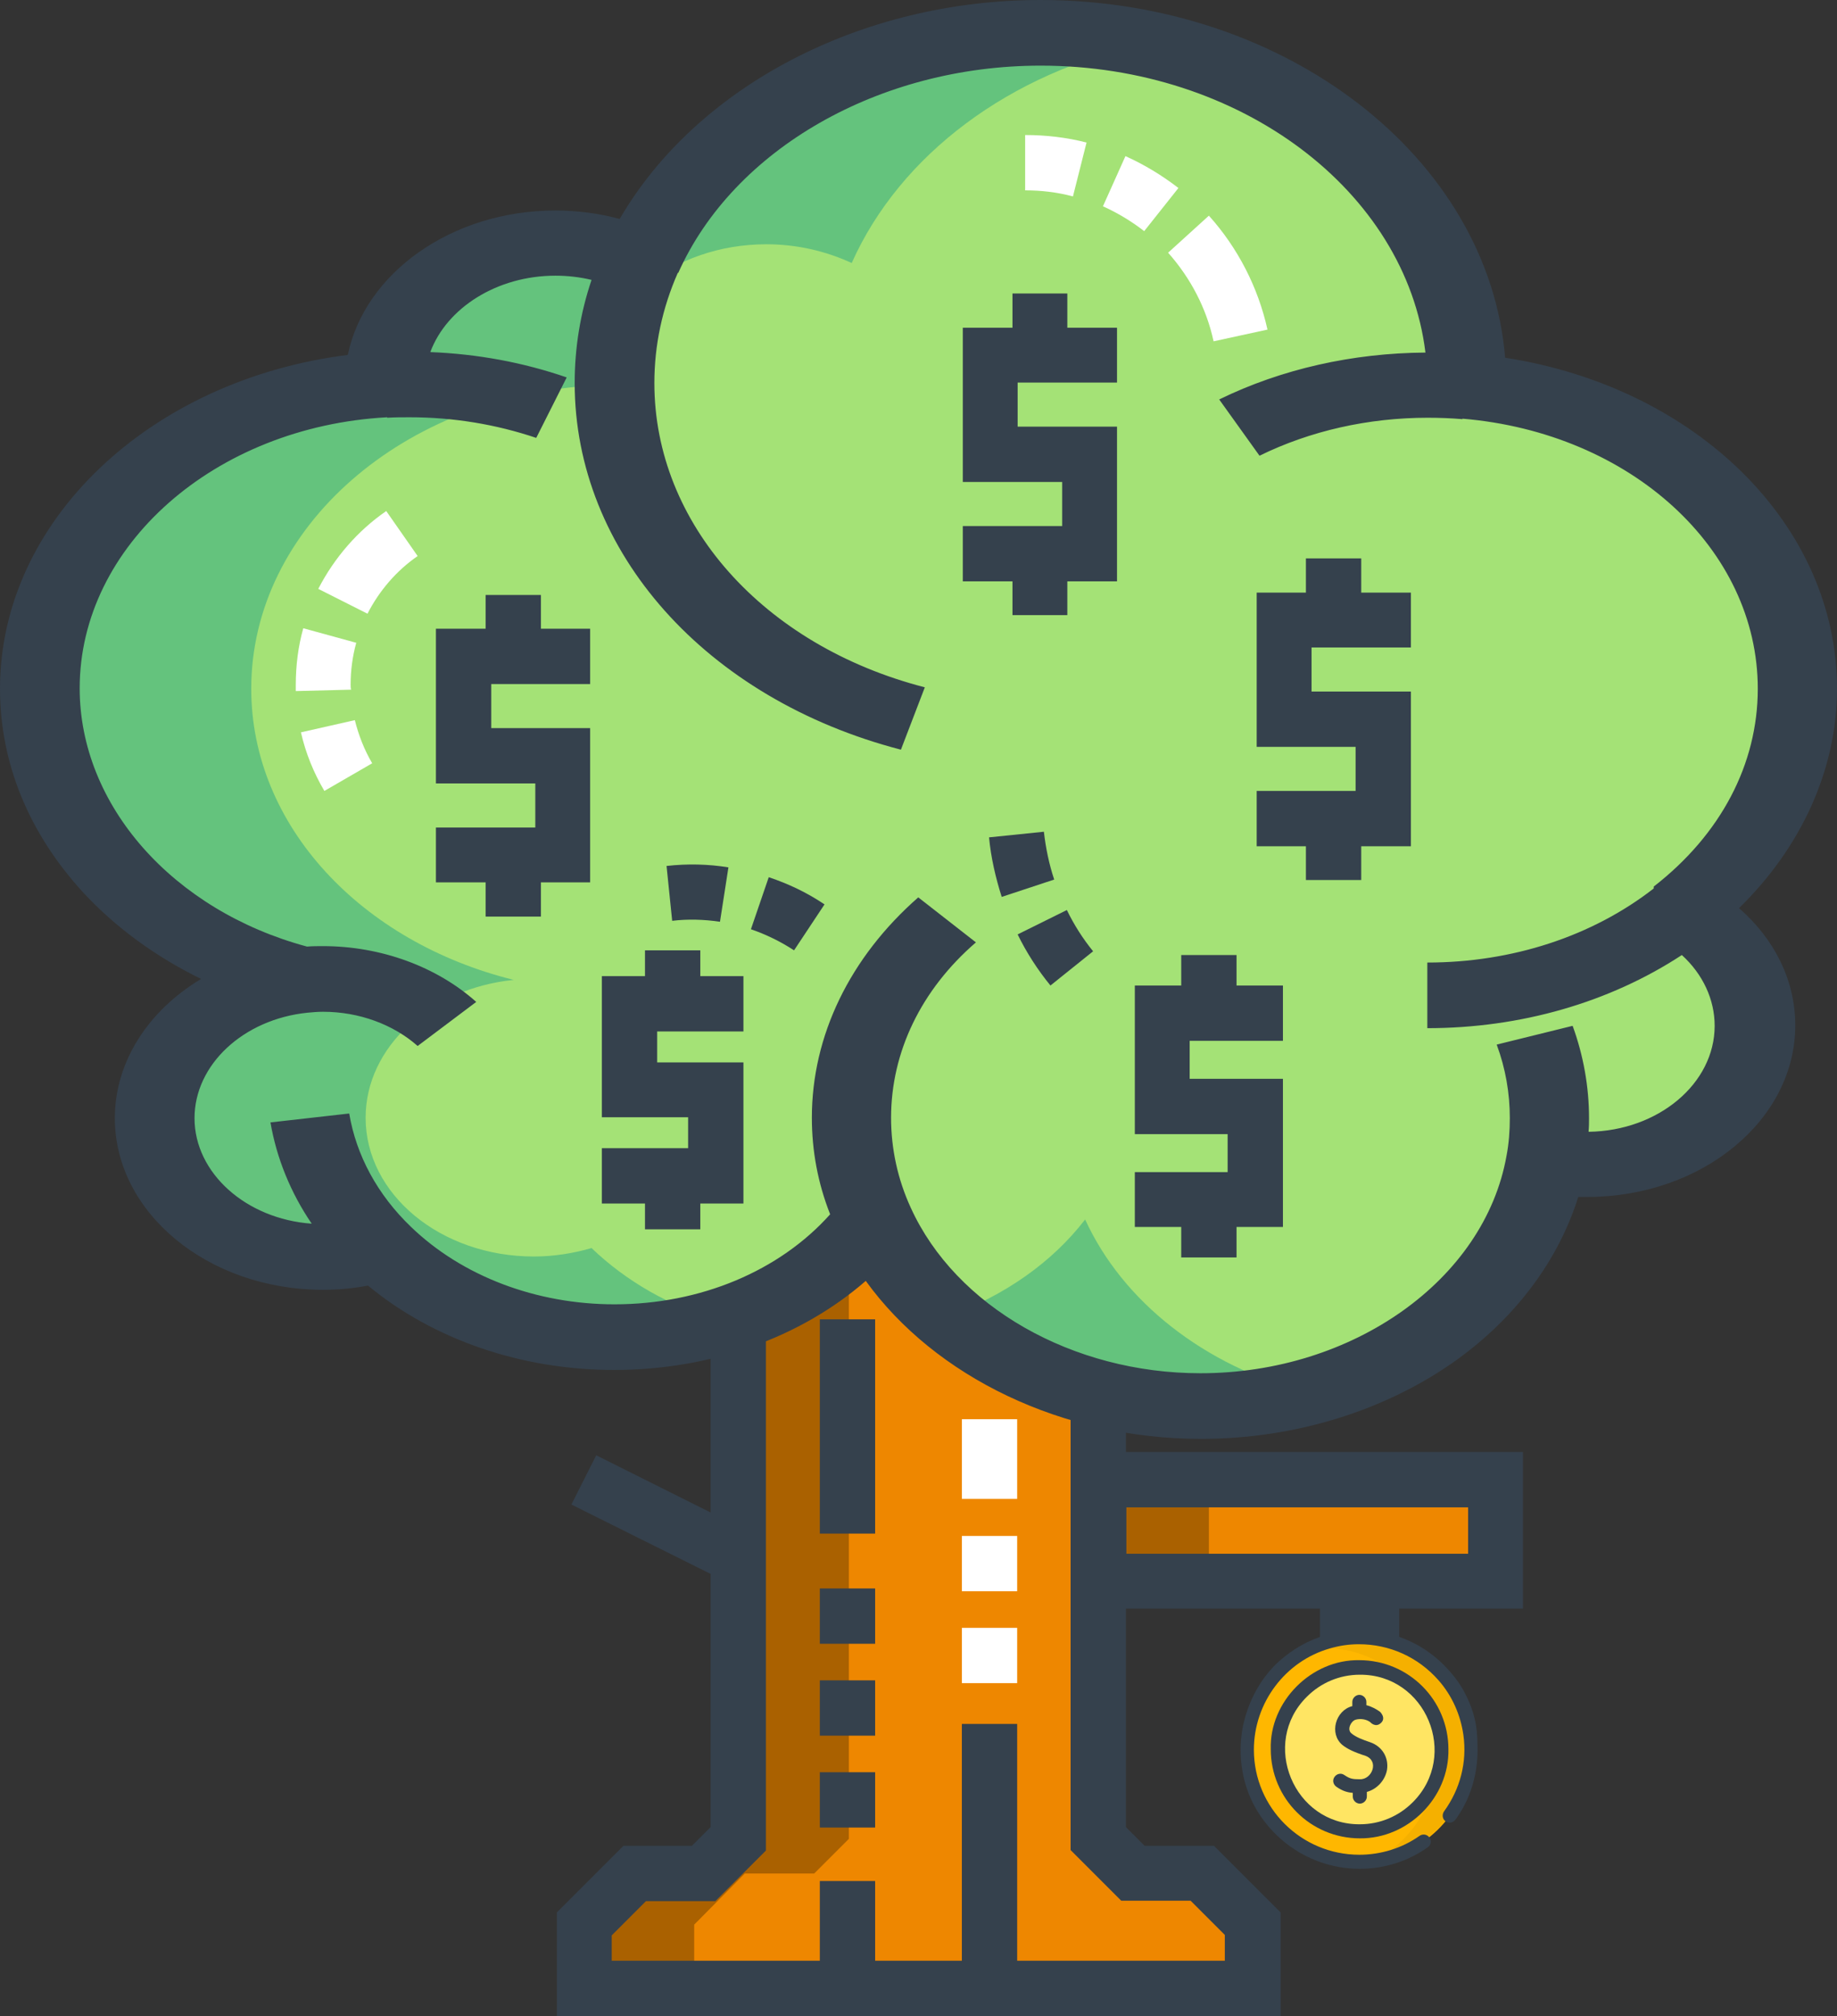 <?xml version="1.0" encoding="utf-8"?>
<!-- Generator: Adobe Illustrator 25.0.0, SVG Export Plug-In . SVG Version: 6.00 Build 0)  -->
<svg version="1.1" id="Layer_1" xmlns="http://www.w3.org/2000/svg" xmlns:xlink="http://www.w3.org/1999/xlink" x="0px" y="0px"
	 viewBox="0 0 391.9 430" style="enable-background:new 0 0 391.9 430;" xml:space="preserve">
<rect x="0" y="0" width="391.9" height="430" fill="#333333" stroke="none"/>
<style type="text/css">
	.st0{fill:#EE8700;}
	.st1{fill:#AA6100;}
	.st2{fill:#A4E276;}
	.st3{fill:#64C37D;}
	.st4{fill:#35414D;}
	.st5{fill:#FFFFFF;}
	.st6{fill:#FFB700;}
	.st7{fill:#F5B000;}
	.st8{fill:#FFE563;}
</style>
<g>
	<g>
		<g>
			<path class="st0" d="M256.5,399.6h-14.8c-2.9-2.9-4.5-4.5-7.4-7.4v-111c-20.7-1.3-38.1-14.8-45.1-33.4
				c-6.9,10.9-18.4,18.7-31.7,20.7v123.7c-2.9,2.9-4.5,4.5-7.4,7.4h-14.8c-4.2,4.2-6.6,6.6-10.8,10.8v13.8h142.6v-13.8
				C263.1,406.2,260.7,403.8,256.5,399.6z"/>
			<rect x="234.4" y="318.6" class="st0" width="81.2" height="21.7"/>
		</g>
		<g>
			<path class="st1" d="M158.9,399.6h14.8l7.4-7.4V268.5c6-0.9,11.7-3,16.7-6c-3.6-4.3-6.5-9.3-8.5-14.6
				c-6.9,10.9-18.4,18.7-31.7,20.7v123.7l-7.4,7.4h-14.8l-10.8,10.8v13.8h23.5v-13.8L158.9,399.6z"/>
			<rect x="234.4" y="319.4" class="st1" width="23.5" height="21.7"/>
		</g>
		<g>
			<path class="st2" d="M383.5,146.9L383.5,146.9c0-33.6-30.9-61.2-70.6-64.5c0-0.1,0-0.2,0-0.3c0-41.4-40.7-75-91-75
				c-39.1,0-72.5,20.4-85.3,49c-5.4-2.5-11.6-4-18.2-4C98.3,51.9,82,65.4,82,82c0,0,0,0.1,0,0.1c-41.1,2.2-73.5,30.3-73.5,64.7l0,0
				c0,29.3,23.6,54.1,56,62.1c-17.8,1.8-31.6,14.2-31.6,29.4c0,16.4,16.1,29.6,35.9,29.6c4.3,0,8.4-0.6,12.3-1.8
				c12,11.6,29.9,18.9,49.9,18.9c23.3,0,43.7-10,55.4-25.1c10.6,23.2,37.8,39.8,69.7,39.8c37.4,0,68.4-22.8,73.7-52.4
				c2.8,0.6,5.6,0.9,8.6,0.9c19.8,0,35.9-13.3,35.9-29.6c0-10.2-6.2-19.2-15.7-24.5C373.9,182.4,383.5,165.5,383.5,146.9z"/>
			<g>
				<path class="st3" d="M126.2,266.2c-3.8,1.1-8,1.8-12.3,1.8C94.1,268,78,254.8,78,238.4c0-15.1,13.8-27.6,31.6-29.4
					c-32.4-8-56-32.8-56-62.1l0,0c0-34.4,32.5-62.6,73.5-64.7c0,0,0-0.1,0-0.1c0-16.6,16.3-30,36.4-30c6.6,0,12.8,1.5,18.2,4
					C192,33,215.5,15.4,244.5,9.3C237.3,7.8,229.8,7,222,7c-39.1,0-72.5,20.4-85.3,49c-5.4-2.5-11.6-4-18.2-4
					C98.3,51.9,82,65.4,82,82c0,0,0,0.1,0,0.1c-41.1,2.2-73.5,30.3-73.5,64.7l0,0c0,29.3,23.6,54.1,56,62.1
					c-17.8,1.8-31.6,14.2-31.6,29.4c0,16.4,16.1,29.6,35.9,29.6c4.3,0,8.4-0.6,12.3-1.8c12,11.6,29.9,18.9,49.9,18.9
					c7.9,0,15.5-1.2,22.6-3.3C142.9,278.7,133.5,273.2,126.2,266.2z"/>
				<path class="st3" d="M231.5,260.1c-7,9.1-17.2,16.3-29.4,20.7c13.6,11.8,32.7,19.1,54,19.1c7.9,0,15.4-1,22.5-2.9
					C256.9,291.3,239.5,277.6,231.5,260.1z"/>
			</g>
			<path class="st4" d="M391.9,146.9c0-34.9-30-64.3-70.8-70.6C317.6,33.7,274.4,0,222,0c-38.4,0-73.4,18.5-89.8,46.7
				c-4.4-1.2-9.1-1.8-13.7-1.8c-22.2,0-40.7,13.4-44.3,30.8C32,81,0,111.1,0,146.9c0,15.8,6.1,30.7,17.6,43.3
				c6.9,7.5,15.5,13.8,25.3,18.6c-11.2,6.7-18.4,17.6-18.4,29.7c0,20.2,19.9,36.6,44.4,36.6c3.3,0,6.5-0.3,9.6-0.9
				c13.9,11.5,32.7,18,52.5,18c20.6,0,39.8-6.9,53.7-19c14.8,20.5,42,33.7,71.5,33.7c20,0,39.4-6,54.5-16.8
				c12.8-9.2,21.8-21.4,26-34.8c0.6,0,1.3,0,1.9,0c24.5,0,44.4-16.4,44.4-36.6c0-9.4-4.3-18.3-12-25
				C384.3,180.7,391.9,164.1,391.9,146.9z M352.8,189.1l0,0.4c-13.1,10.2-30.2,15.8-48.3,15.8v14c19.9,0,38.9-5.5,54.3-15.6
				c4.5,4.1,7,9.5,7,15.1c0,12.3-12,22.4-26.9,22.6c0.1-1,0.1-2,0.1-2.9c0-6.7-1.2-13.4-3.5-19.7l-16.2,4c1.9,5.1,2.8,10.4,2.8,15.7
				c0,2.7-0.2,5.4-0.7,8l0,0c-4.7,26.5-32.8,46.4-65.3,46.4c-27.3,0-52.2-14.2-61.8-35.3l0,0c-2.8-6.1-4.2-12.6-4.2-19.2
				c0-14,6.4-27.3,18.1-37.4l-12.3-9.6c-14.6,12.8-22.7,29.5-22.7,47c0,7.1,1.3,14,3.9,20.6c-10.8,12.1-27.7,19.2-46,19.2
				c-16.7,0-32.5-6-43.4-16.5l0,0c-7.2-6.9-11.7-15.3-13.2-24.2l-16.8,1.9c1.3,7.6,4.3,15,8.8,21.6c-14-1-25-10.8-25-22.5
				c0-11.4,10.4-21.1,24.1-22.5l0,0c1.1-0.1,2.2-0.2,3.3-0.2c7.7,0,15,2.7,20.2,7.3l12.5-9.4c-8.4-7.5-20.3-11.9-32.7-11.9
				c-1.1,0-2.3,0-3.4,0.1c-28.6-7.7-48.5-30.1-48.5-55.1c0-30.4,28.8-55.8,65.6-57.8l0,0l0,0.1c1.6-0.1,3.2-0.1,4.8-0.1
				c9.3,0,18.4,1.5,27,4.4l6.5-12.9c-9.3-3.2-19-5-29.1-5.4c3.5-9.4,14.2-16.3,26.7-16.3c2.6,0,5.2,0.3,7.7,0.9
				c-2.4,7.1-3.6,14.5-3.6,22c0,36,28,67.4,69.6,78.2l5.1-13.3c-34.5-8.9-57.7-35-57.7-64.9c0-8.1,1.7-16,5-23.5l0.1,0
				C156.5,31.8,187.6,14,222,14c42.7,0,77.9,26.8,82.1,61.2c-15.5,0.1-30.7,3.5-44,10l8.6,12c10.8-5.3,23.2-8.1,35.9-8.1
				c2.5,0,5,0.1,7.4,0.3l0-0.1l0,0c35.9,3,63,27.8,63,57.6C375,163,367.1,178,352.8,189.1z"/>
		</g>
		<polygon class="st4" points="227.7,131.2 227.7,124 238.3,124 238.3,91 217.1,91 217.1,81.6 238.3,81.6 238.3,69.9 227.7,69.9 
			227.7,62.6 216,62.6 216,69.9 205.4,69.9 205.4,102.8 226.6,102.8 226.6,112.2 205.4,112.2 205.4,124 216,124 216,131.2 		"/>
		<polygon class="st4" points="290.4,119.1 278.6,119.1 278.6,126.4 268.1,126.4 268.1,159.3 289.2,159.3 289.2,168.7 268.1,168.7 
			268.1,180.5 278.6,180.5 278.6,187.7 290.4,187.7 290.4,180.5 301,180.5 301,147.5 279.8,147.5 279.8,138.1 301,138.1 301,126.4 
			290.4,126.4 		"/>
		<polygon class="st4" points="125.9,155.3 104.8,155.3 104.8,145.9 125.9,145.9 125.9,134.1 115.4,134.1 115.4,126.9 103.6,126.9 
			103.6,134.1 93,134.1 93,167.1 114.2,167.1 114.2,176.5 93,176.5 93,188.2 103.6,188.2 103.6,195.5 115.4,195.5 115.4,188.2 
			125.9,188.2 		"/>
		<polygon class="st4" points="149.4,202.7 137.6,202.7 137.6,208.2 128.4,208.2 128.4,238.3 146.8,238.3 146.8,244.9 128.4,244.9 
			128.4,256.7 137.6,256.7 137.6,262.2 149.4,262.2 149.4,256.7 158.6,256.7 158.6,226.6 140.2,226.6 140.2,220 158.6,220 
			158.6,208.2 149.4,208.2 		"/>
		<polygon class="st4" points="263.8,203.7 252,203.7 252,210.2 242.1,210.2 242.1,241.9 261.9,241.9 261.9,250 242.1,250 
			242.1,261.7 252,261.7 252,268.2 263.8,268.2 263.8,261.7 273.7,261.7 273.7,230.1 253.8,230.1 253.8,222 273.7,222 273.7,210.2 
			263.8,210.2 		"/>
		<path class="st4" d="M233.2,202.9c-2.2-2.7-4.1-5.7-5.6-8.8l-10.5,5.2c1.9,3.9,4.3,7.6,7,10.9L233.2,202.9z"/>
		<path class="st4" d="M222.7,177.4l-11.7,1.2c0.4,4.3,1.4,8.6,2.7,12.7l11.2-3.7C223.8,184.3,223.1,180.9,222.7,177.4z"/>
		<path class="st4" d="M153.6,196.6l1.8-11.6c-4.3-0.7-8.8-0.8-13.2-0.3l1.2,11.7C146.7,196,150.2,196.1,153.6,196.6z"/>
		<path class="st4" d="M160.2,198.2c3.2,1.1,6.3,2.6,9.2,4.5l6.5-9.8c-3.7-2.5-7.7-4.4-11.9-5.8L160.2,198.2z"/>
		<g>
			<path class="st5" d="M231.8,30.4c-4.3-1.1-8.7-1.6-13.1-1.6v11.8c3.4,0,6.9,0.4,10.2,1.3L231.8,30.4z"/>
			<path class="st5" d="M251.4,40.1c-3.5-2.7-7.3-5-11.3-6.8L235.3,44c3.1,1.4,6.1,3.2,8.8,5.3L251.4,40.1z"/>
			<path class="st5" d="M258.9,72.8l11.5-2.5c-2-9-6.3-17.4-12.5-24.3l-8.7,7.9C254,59.3,257.4,65.8,258.9,72.8z"/>
			<path class="st5" d="M67.9,125.6l10.5,5.3c2.5-4.9,6.2-9.2,10.7-12.3l-6.7-9.6C76.3,113.2,71.3,119,67.9,125.6z"/>
			<path class="st5" d="M74.8,146c0-3,0.4-6,1.2-8.9L64.7,134c-1.1,3.9-1.6,8-1.6,12.1c0,0.4,0,0.9,0,1.3l11.8-0.3
				C74.8,146.7,74.8,146.4,74.8,146z"/>
			<path class="st5" d="M64.2,156.2c1,4.4,2.7,8.6,5,12.5l10.2-5.9c-1.7-2.9-2.9-6-3.7-9.2L64.2,156.2z"/>
		</g>
		<rect x="174.9" y="358.4" class="st4" width="11.8" height="11.8"/>
		<rect x="174.9" y="378" class="st4" width="11.8" height="11.8"/>
		<rect x="174.9" y="338.8" class="st4" width="11.8" height="11.8"/>
		<rect x="174.9" y="281.4" class="st4" width="11.8" height="45.7"/>
		<g>
			<rect x="205.2" y="347.2" class="st5" width="11.8" height="11.8"/>
			<rect x="205.2" y="327.6" class="st5" width="11.8" height="11.8"/>
			<rect x="205.2" y="302.7" class="st5" width="11.8" height="17"/>
		</g>
		<path class="st4" d="M240.2,296.9h-11.8v97.7l10.8,10.8h14.8l7.3,7.3v5.5H217v-50.5h-11.8v50.5h-18.5v-17h-11.8v17h-44.4v-5.4
			l7.3-7.3h14.8l10.8-10.8V284.2h-11.8v38.4l-24.4-12.2l-5.3,10.5l29.7,14.8v54l-4,4H133l-14.2,14.2V430h154.4v-22.1L259,393.7
			h-14.8l-4-4v-46.6h84.7v-33.4h-84.7V296.9z M313.2,321.5v9.9h-72.9v-9.9H313.2z"/>
	</g>
	<rect x="281.6" y="340" class="st4" width="16.9" height="16.9"/>
	<g>
		<g>
			<g>
				<path class="st6" d="M296.7,396.1c-2.1,0.6-4.3,0.9-6.6,0.9c-13.2,0-24-10.7-24-23.9c0-10.6,7.1-20.1,17.3-23.1
					c2.1-0.6,4.3-0.9,6.6-0.9c6.4,0,12.4,2.5,16.9,7c4.5,4.5,7,10.5,7,16.9C314,383.7,306.9,393.2,296.7,396.1L296.7,396.1z"/>
				<path class="st7" d="M307,356.1c-4.5-4.5-10.5-7-16.9-7c-2.2,0-4.5,0.3-6.6,0.9c-1.6,0.5-3.1,1.1-4.5,1.8
					c1.1-0.2,2.3-0.3,3.5-0.3c6.4,0,12.4,2.5,16.9,7c4.5,4.5,7,10.5,7,16.9c0,9-5.1,17.1-12.8,21.2c1.1-0.2,2.1-0.4,3.1-0.7
					c10.2-2.9,17.3-12.4,17.3-23.1C314,366.7,311.5,360.7,307,356.1L307,356.1z"/>
				
					<ellipse transform="matrix(0.983 -0.184 0.184 0.983 -63.819 59.896)" class="st8" cx="290.1" cy="373.1" rx="17.5" ry="17.5"/>
			</g>
		</g>
		<path class="st4" d="M311.9,360c-1.1-1.8-2.4-3.4-3.9-4.9c-4.8-4.8-11.2-7.4-18-7.4c-2.4,0-4.7,0.3-7,1c-3.9,1.1-7.3,3.1-10.2,5.7
			c-3.5,3.2-5.9,7.4-7.2,12c-0.1,0.5-0.3,1.1-0.4,1.6c-1.1,5.5-0.5,11.3,2,16.4c4.2,8.4,12.9,14.2,22.9,14.2
			c5.2,0,10.3-1.6,14.5-4.6c0.6-0.4,0.8-1.2,0.5-1.8c-0.4-0.9-1.5-1.2-2.3-0.6c-3.7,2.6-8.2,4-12.8,4c-12.4,0-22.5-10-22.5-22.4
			c0-10,6.7-18.9,16.2-21.6c2-0.6,4.1-0.9,6.2-0.9c6.5,0,12.6,2.7,17,7.7c2.9,3.3,4.7,7.4,5.3,11.7c0.8,5.8-0.7,11.5-4.1,16.2
			c-0.5,0.7-0.4,1.6,0.2,2.1c0.7,0.6,1.7,0.4,2.2-0.3c0.2-0.2,0.3-0.4,0.5-0.7c3-4.4,4.4-9.8,4.2-15.2
			C315.2,368.2,314.5,364.5,311.9,360z"/>
		<path class="st4" d="M309,373.1c0-10.5-8.5-19-19-19c-10.2-0.2-19.2,8.8-18.9,19c0,10.5,8.5,19,19,19
			C300.4,392.2,309.2,383.4,309,373.1z M301.4,384.4c-3,3-7,4.7-11.3,4.7c-14.1,0.1-21.3-17.3-11.3-27.2c3-3,7-4.7,11.3-4.7
			C304.2,357.1,311.4,374.4,301.4,384.4z"/>
		<path class="st4" d="M291.5,363.7l0-0.7c0-0.8-0.7-1.5-1.5-1.5c-0.8,0-1.5,0.7-1.5,1.5l0,0.9c-3.6,0.9-5,5.9-2.1,8.3
			c1,0.8,2.4,1.5,4.9,2.3c3,1.1,1.4,5.1-1.2,5c-1.6,0-2.1-0.1-3.3-0.9c-0.7-0.5-1.6-0.3-2.1,0.4c-0.5,0.7-0.3,1.6,0.4,2.1
			c1.3,0.9,2.3,1.2,3.5,1.3l0,0.8c0,0.8,0.7,1.5,1.5,1.5c0.8,0,1.5-0.7,1.5-1.5l0-1c2.2-0.6,3.9-2.5,4.3-4.7c0.4-2.6-1-5-3.6-5.9
			c-1.5-0.5-3.1-1.1-4-1.9c-1-0.8-0.1-2.6,0.9-2.9c1-0.3,2.3-0.1,3.1,0.5c0,0,1.1,1.3,2.3,0.2c1.2-1.1-0.2-2.4-0.2-2.4
			C293.7,364.6,292.7,364,291.5,363.7L291.5,363.7z"/>
	</g>
</g>
</svg>
